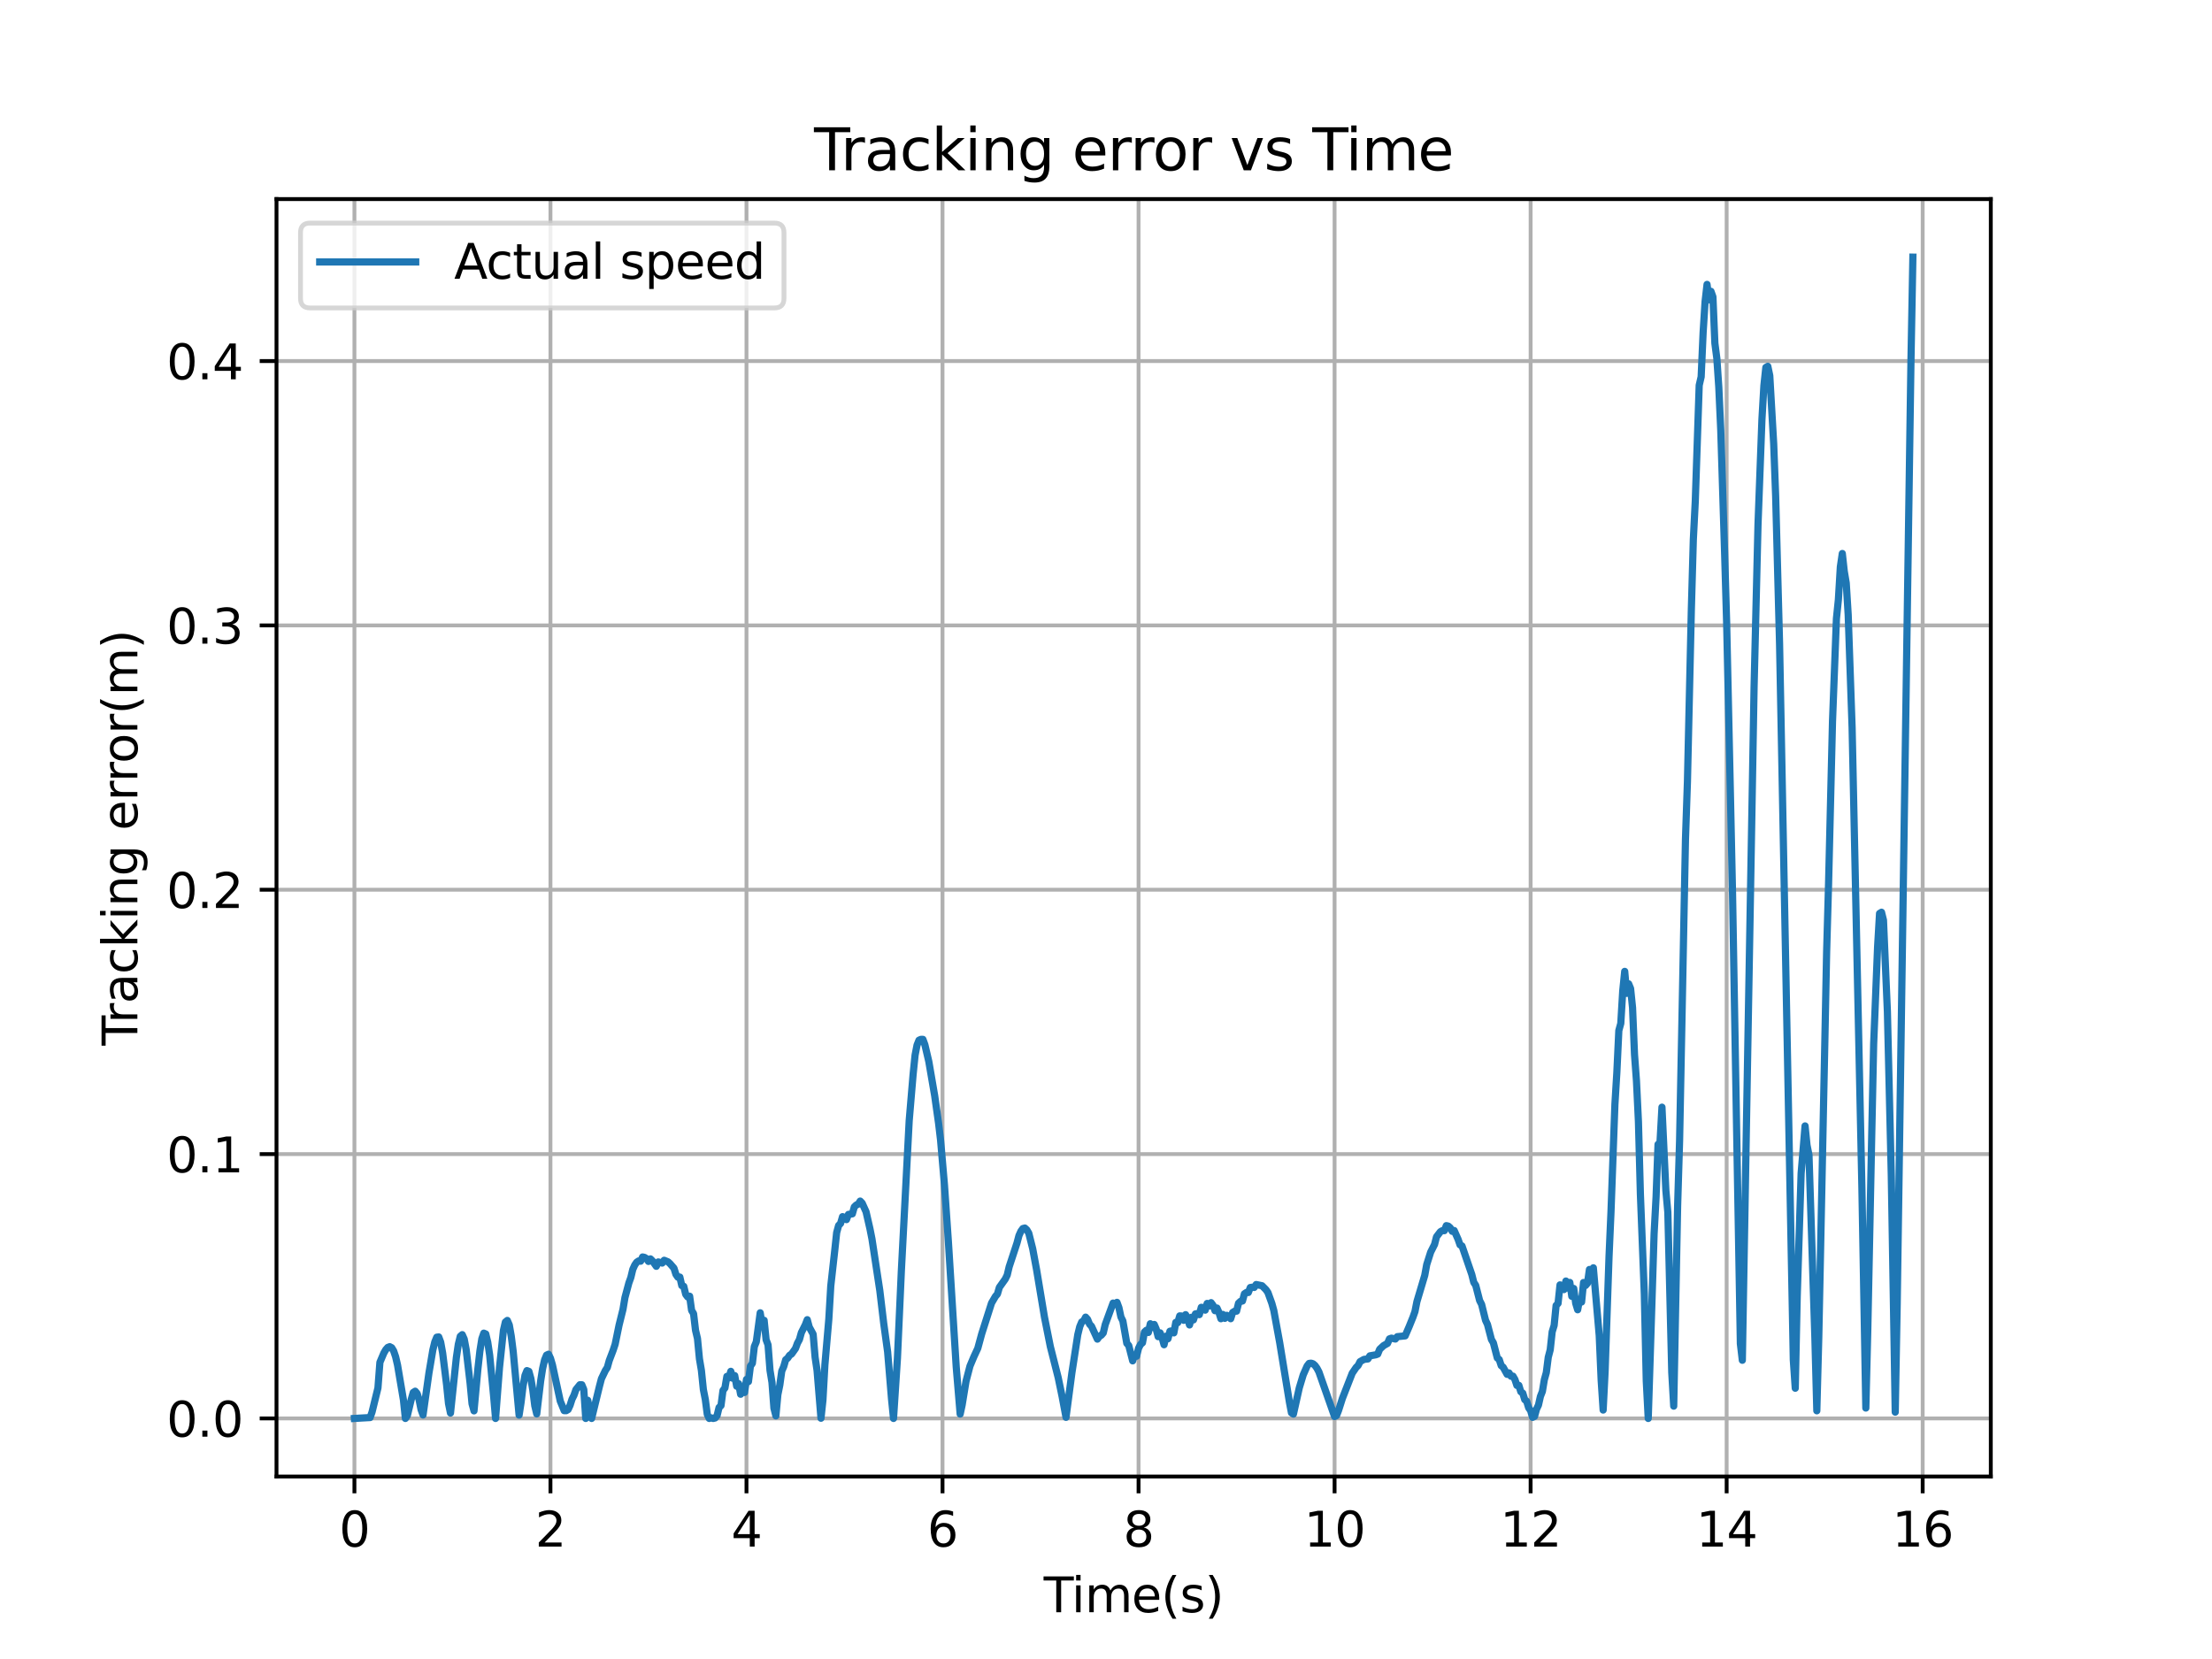 <?xml version="1.0" encoding="utf-8" standalone="no"?>
<!DOCTYPE svg PUBLIC "-//W3C//DTD SVG 1.1//EN"
  "http://www.w3.org/Graphics/SVG/1.1/DTD/svg11.dtd">
<svg xmlns:xlink="http://www.w3.org/1999/xlink" width="460.8pt" height="345.6pt" viewBox="0 0 460.8 345.6" xmlns="http://www.w3.org/2000/svg" version="1.1">
 <defs>
  <style type="text/css">*{stroke-linejoin: round; stroke-linecap: butt}</style>
 </defs>
 <g id="figure_1">
  <g id="patch_1">
   <path d="M 0 345.6 
L 460.8 345.6 
L 460.8 0 
L 0 0 
z
" style="fill: #ffffff"/>
  </g>
  <g id="axes_1">
   <g id="patch_2">
    <path d="M 57.6 307.584 
L 414.72 307.584 
L 414.72 41.472 
L 57.6 41.472 
z
" style="fill: #ffffff"/>
   </g>
   <g id="matplotlib.axis_1">
    <g id="xtick_1">
     <g id="line2d_1">
      <path d="M 73.833 307.584 
L 73.833 41.472 
" clip-path="url(#p37e1763728)" style="fill: none; stroke: #b0b0b0; stroke-width: 0.8; stroke-linecap: square"/>
     </g>
     <g id="line2d_2">
      <defs>
       <path id="m62958175a2" d="M 0 0 
L 0 3.5 
" style="stroke: #000000; stroke-width: 0.8"/>
      </defs>
      <g>
       <use xlink:href="#m62958175a2" x="73.833" y="307.584" style="stroke: #000000; stroke-width: 0.8"/>
      </g>
     </g>
     <g id="text_1">
      <!-- 0 -->
      <g transform="translate(70.651 322.182) scale(0.1 -0.1)">
       <defs>
        <path id="DejaVuSans-30" d="M 2034 4250 
Q 1547 4250 1301 3770 
Q 1056 3291 1056 2328 
Q 1056 1369 1301 889 
Q 1547 409 2034 409 
Q 2525 409 2770 889 
Q 3016 1369 3016 2328 
Q 3016 3291 2770 3770 
Q 2525 4250 2034 4250 
z
M 2034 4750 
Q 2819 4750 3233 4129 
Q 3647 3509 3647 2328 
Q 3647 1150 3233 529 
Q 2819 -91 2034 -91 
Q 1250 -91 836 529 
Q 422 1150 422 2328 
Q 422 3509 836 4129 
Q 1250 4750 2034 4750 
z
" transform="scale(0.016)"/>
       </defs>
       <use xlink:href="#DejaVuSans-30"/>
      </g>
     </g>
    </g>
    <g id="xtick_2">
     <g id="line2d_3">
      <path d="M 114.67 307.584 
L 114.67 41.472 
" clip-path="url(#p37e1763728)" style="fill: none; stroke: #b0b0b0; stroke-width: 0.8; stroke-linecap: square"/>
     </g>
     <g id="line2d_4">
      <g>
       <use xlink:href="#m62958175a2" x="114.67" y="307.584" style="stroke: #000000; stroke-width: 0.8"/>
      </g>
     </g>
     <g id="text_2">
      <!-- 2 -->
      <g transform="translate(111.489 322.182) scale(0.1 -0.1)">
       <defs>
        <path id="DejaVuSans-32" d="M 1228 531 
L 3431 531 
L 3431 0 
L 469 0 
L 469 531 
Q 828 903 1448 1529 
Q 2069 2156 2228 2338 
Q 2531 2678 2651 2914 
Q 2772 3150 2772 3378 
Q 2772 3750 2511 3984 
Q 2250 4219 1831 4219 
Q 1534 4219 1204 4116 
Q 875 4013 500 3803 
L 500 4441 
Q 881 4594 1212 4672 
Q 1544 4750 1819 4750 
Q 2544 4750 2975 4387 
Q 3406 4025 3406 3419 
Q 3406 3131 3298 2873 
Q 3191 2616 2906 2266 
Q 2828 2175 2409 1742 
Q 1991 1309 1228 531 
z
" transform="scale(0.016)"/>
       </defs>
       <use xlink:href="#DejaVuSans-32"/>
      </g>
     </g>
    </g>
    <g id="xtick_3">
     <g id="line2d_5">
      <path d="M 155.507 307.584 
L 155.507 41.472 
" clip-path="url(#p37e1763728)" style="fill: none; stroke: #b0b0b0; stroke-width: 0.8; stroke-linecap: square"/>
     </g>
     <g id="line2d_6">
      <g>
       <use xlink:href="#m62958175a2" x="155.507" y="307.584" style="stroke: #000000; stroke-width: 0.8"/>
      </g>
     </g>
     <g id="text_3">
      <!-- 4 -->
      <g transform="translate(152.326 322.182) scale(0.1 -0.1)">
       <defs>
        <path id="DejaVuSans-34" d="M 2419 4116 
L 825 1625 
L 2419 1625 
L 2419 4116 
z
M 2253 4666 
L 3047 4666 
L 3047 1625 
L 3713 1625 
L 3713 1100 
L 3047 1100 
L 3047 0 
L 2419 0 
L 2419 1100 
L 313 1100 
L 313 1709 
L 2253 4666 
z
" transform="scale(0.016)"/>
       </defs>
       <use xlink:href="#DejaVuSans-34"/>
      </g>
     </g>
    </g>
    <g id="xtick_4">
     <g id="line2d_7">
      <path d="M 196.344 307.584 
L 196.344 41.472 
" clip-path="url(#p37e1763728)" style="fill: none; stroke: #b0b0b0; stroke-width: 0.8; stroke-linecap: square"/>
     </g>
     <g id="line2d_8">
      <g>
       <use xlink:href="#m62958175a2" x="196.344" y="307.584" style="stroke: #000000; stroke-width: 0.8"/>
      </g>
     </g>
     <g id="text_4">
      <!-- 6 -->
      <g transform="translate(193.163 322.182) scale(0.1 -0.1)">
       <defs>
        <path id="DejaVuSans-36" d="M 2113 2584 
Q 1688 2584 1439 2293 
Q 1191 2003 1191 1497 
Q 1191 994 1439 701 
Q 1688 409 2113 409 
Q 2538 409 2786 701 
Q 3034 994 3034 1497 
Q 3034 2003 2786 2293 
Q 2538 2584 2113 2584 
z
M 3366 4563 
L 3366 3988 
Q 3128 4100 2886 4159 
Q 2644 4219 2406 4219 
Q 1781 4219 1451 3797 
Q 1122 3375 1075 2522 
Q 1259 2794 1537 2939 
Q 1816 3084 2150 3084 
Q 2853 3084 3261 2657 
Q 3669 2231 3669 1497 
Q 3669 778 3244 343 
Q 2819 -91 2113 -91 
Q 1303 -91 875 529 
Q 447 1150 447 2328 
Q 447 3434 972 4092 
Q 1497 4750 2381 4750 
Q 2619 4750 2861 4703 
Q 3103 4656 3366 4563 
z
" transform="scale(0.016)"/>
       </defs>
       <use xlink:href="#DejaVuSans-36"/>
      </g>
     </g>
    </g>
    <g id="xtick_5">
     <g id="line2d_9">
      <path d="M 237.181 307.584 
L 237.181 41.472 
" clip-path="url(#p37e1763728)" style="fill: none; stroke: #b0b0b0; stroke-width: 0.8; stroke-linecap: square"/>
     </g>
     <g id="line2d_10">
      <g>
       <use xlink:href="#m62958175a2" x="237.181" y="307.584" style="stroke: #000000; stroke-width: 0.8"/>
      </g>
     </g>
     <g id="text_5">
      <!-- 8 -->
      <g transform="translate(234 322.182) scale(0.1 -0.1)">
       <defs>
        <path id="DejaVuSans-38" d="M 2034 2216 
Q 1584 2216 1326 1975 
Q 1069 1734 1069 1313 
Q 1069 891 1326 650 
Q 1584 409 2034 409 
Q 2484 409 2743 651 
Q 3003 894 3003 1313 
Q 3003 1734 2745 1975 
Q 2488 2216 2034 2216 
z
M 1403 2484 
Q 997 2584 770 2862 
Q 544 3141 544 3541 
Q 544 4100 942 4425 
Q 1341 4750 2034 4750 
Q 2731 4750 3128 4425 
Q 3525 4100 3525 3541 
Q 3525 3141 3298 2862 
Q 3072 2584 2669 2484 
Q 3125 2378 3379 2068 
Q 3634 1759 3634 1313 
Q 3634 634 3220 271 
Q 2806 -91 2034 -91 
Q 1263 -91 848 271 
Q 434 634 434 1313 
Q 434 1759 690 2068 
Q 947 2378 1403 2484 
z
M 1172 3481 
Q 1172 3119 1398 2916 
Q 1625 2713 2034 2713 
Q 2441 2713 2670 2916 
Q 2900 3119 2900 3481 
Q 2900 3844 2670 4047 
Q 2441 4250 2034 4250 
Q 1625 4250 1398 4047 
Q 1172 3844 1172 3481 
z
" transform="scale(0.016)"/>
       </defs>
       <use xlink:href="#DejaVuSans-38"/>
      </g>
     </g>
    </g>
    <g id="xtick_6">
     <g id="line2d_11">
      <path d="M 278.018 307.584 
L 278.018 41.472 
" clip-path="url(#p37e1763728)" style="fill: none; stroke: #b0b0b0; stroke-width: 0.8; stroke-linecap: square"/>
     </g>
     <g id="line2d_12">
      <g>
       <use xlink:href="#m62958175a2" x="278.018" y="307.584" style="stroke: #000000; stroke-width: 0.8"/>
      </g>
     </g>
     <g id="text_6">
      <!-- 10 -->
      <g transform="translate(271.655 322.182) scale(0.1 -0.1)">
       <defs>
        <path id="DejaVuSans-31" d="M 794 531 
L 1825 531 
L 1825 4091 
L 703 3866 
L 703 4441 
L 1819 4666 
L 2450 4666 
L 2450 531 
L 3481 531 
L 3481 0 
L 794 0 
L 794 531 
z
" transform="scale(0.016)"/>
       </defs>
       <use xlink:href="#DejaVuSans-31"/>
       <use xlink:href="#DejaVuSans-30" x="63.623"/>
      </g>
     </g>
    </g>
    <g id="xtick_7">
     <g id="line2d_13">
      <path d="M 318.855 307.584 
L 318.855 41.472 
" clip-path="url(#p37e1763728)" style="fill: none; stroke: #b0b0b0; stroke-width: 0.8; stroke-linecap: square"/>
     </g>
     <g id="line2d_14">
      <g>
       <use xlink:href="#m62958175a2" x="318.855" y="307.584" style="stroke: #000000; stroke-width: 0.8"/>
      </g>
     </g>
     <g id="text_7">
      <!-- 12 -->
      <g transform="translate(312.493 322.182) scale(0.1 -0.1)">
       <use xlink:href="#DejaVuSans-31"/>
       <use xlink:href="#DejaVuSans-32" x="63.623"/>
      </g>
     </g>
    </g>
    <g id="xtick_8">
     <g id="line2d_15">
      <path d="M 359.692 307.584 
L 359.692 41.472 
" clip-path="url(#p37e1763728)" style="fill: none; stroke: #b0b0b0; stroke-width: 0.8; stroke-linecap: square"/>
     </g>
     <g id="line2d_16">
      <g>
       <use xlink:href="#m62958175a2" x="359.692" y="307.584" style="stroke: #000000; stroke-width: 0.8"/>
      </g>
     </g>
     <g id="text_8">
      <!-- 14 -->
      <g transform="translate(353.33 322.182) scale(0.1 -0.1)">
       <use xlink:href="#DejaVuSans-31"/>
       <use xlink:href="#DejaVuSans-34" x="63.623"/>
      </g>
     </g>
    </g>
    <g id="xtick_9">
     <g id="line2d_17">
      <path d="M 400.529 307.584 
L 400.529 41.472 
" clip-path="url(#p37e1763728)" style="fill: none; stroke: #b0b0b0; stroke-width: 0.8; stroke-linecap: square"/>
     </g>
     <g id="line2d_18">
      <g>
       <use xlink:href="#m62958175a2" x="400.529" y="307.584" style="stroke: #000000; stroke-width: 0.8"/>
      </g>
     </g>
     <g id="text_9">
      <!-- 16 -->
      <g transform="translate(394.167 322.182) scale(0.1 -0.1)">
       <use xlink:href="#DejaVuSans-31"/>
       <use xlink:href="#DejaVuSans-36" x="63.623"/>
      </g>
     </g>
    </g>
    <g id="text_10">
     <!-- Time(s) -->
     <g transform="translate(217.42 335.861) scale(0.1 -0.1)">
      <defs>
       <path id="DejaVuSans-54" d="M -19 4666 
L 3928 4666 
L 3928 4134 
L 2272 4134 
L 2272 0 
L 1638 0 
L 1638 4134 
L -19 4134 
L -19 4666 
z
" transform="scale(0.016)"/>
       <path id="DejaVuSans-69" d="M 603 3500 
L 1178 3500 
L 1178 0 
L 603 0 
L 603 3500 
z
M 603 4863 
L 1178 4863 
L 1178 4134 
L 603 4134 
L 603 4863 
z
" transform="scale(0.016)"/>
       <path id="DejaVuSans-6d" d="M 3328 2828 
Q 3544 3216 3844 3400 
Q 4144 3584 4550 3584 
Q 5097 3584 5394 3201 
Q 5691 2819 5691 2113 
L 5691 0 
L 5113 0 
L 5113 2094 
Q 5113 2597 4934 2840 
Q 4756 3084 4391 3084 
Q 3944 3084 3684 2787 
Q 3425 2491 3425 1978 
L 3425 0 
L 2847 0 
L 2847 2094 
Q 2847 2600 2669 2842 
Q 2491 3084 2119 3084 
Q 1678 3084 1418 2786 
Q 1159 2488 1159 1978 
L 1159 0 
L 581 0 
L 581 3500 
L 1159 3500 
L 1159 2956 
Q 1356 3278 1631 3431 
Q 1906 3584 2284 3584 
Q 2666 3584 2933 3390 
Q 3200 3197 3328 2828 
z
" transform="scale(0.016)"/>
       <path id="DejaVuSans-65" d="M 3597 1894 
L 3597 1613 
L 953 1613 
Q 991 1019 1311 708 
Q 1631 397 2203 397 
Q 2534 397 2845 478 
Q 3156 559 3463 722 
L 3463 178 
Q 3153 47 2828 -22 
Q 2503 -91 2169 -91 
Q 1331 -91 842 396 
Q 353 884 353 1716 
Q 353 2575 817 3079 
Q 1281 3584 2069 3584 
Q 2775 3584 3186 3129 
Q 3597 2675 3597 1894 
z
M 3022 2063 
Q 3016 2534 2758 2815 
Q 2500 3097 2075 3097 
Q 1594 3097 1305 2825 
Q 1016 2553 972 2059 
L 3022 2063 
z
" transform="scale(0.016)"/>
       <path id="DejaVuSans-28" d="M 1984 4856 
Q 1566 4138 1362 3434 
Q 1159 2731 1159 2009 
Q 1159 1288 1364 580 
Q 1569 -128 1984 -844 
L 1484 -844 
Q 1016 -109 783 600 
Q 550 1309 550 2009 
Q 550 2706 781 3412 
Q 1013 4119 1484 4856 
L 1984 4856 
z
" transform="scale(0.016)"/>
       <path id="DejaVuSans-73" d="M 2834 3397 
L 2834 2853 
Q 2591 2978 2328 3040 
Q 2066 3103 1784 3103 
Q 1356 3103 1142 2972 
Q 928 2841 928 2578 
Q 928 2378 1081 2264 
Q 1234 2150 1697 2047 
L 1894 2003 
Q 2506 1872 2764 1633 
Q 3022 1394 3022 966 
Q 3022 478 2636 193 
Q 2250 -91 1575 -91 
Q 1294 -91 989 -36 
Q 684 19 347 128 
L 347 722 
Q 666 556 975 473 
Q 1284 391 1588 391 
Q 1994 391 2212 530 
Q 2431 669 2431 922 
Q 2431 1156 2273 1281 
Q 2116 1406 1581 1522 
L 1381 1569 
Q 847 1681 609 1914 
Q 372 2147 372 2553 
Q 372 3047 722 3315 
Q 1072 3584 1716 3584 
Q 2034 3584 2315 3537 
Q 2597 3491 2834 3397 
z
" transform="scale(0.016)"/>
       <path id="DejaVuSans-29" d="M 513 4856 
L 1013 4856 
Q 1481 4119 1714 3412 
Q 1947 2706 1947 2009 
Q 1947 1309 1714 600 
Q 1481 -109 1013 -844 
L 513 -844 
Q 928 -128 1133 580 
Q 1338 1288 1338 2009 
Q 1338 2731 1133 3434 
Q 928 4138 513 4856 
z
" transform="scale(0.016)"/>
      </defs>
      <use xlink:href="#DejaVuSans-54"/>
      <use xlink:href="#DejaVuSans-69" x="57.959"/>
      <use xlink:href="#DejaVuSans-6d" x="85.742"/>
      <use xlink:href="#DejaVuSans-65" x="183.154"/>
      <use xlink:href="#DejaVuSans-28" x="244.678"/>
      <use xlink:href="#DejaVuSans-73" x="283.691"/>
      <use xlink:href="#DejaVuSans-29" x="335.791"/>
     </g>
    </g>
   </g>
   <g id="matplotlib.axis_2">
    <g id="ytick_1">
     <g id="line2d_19">
      <path d="M 57.6 295.488 
L 414.72 295.488 
" clip-path="url(#p37e1763728)" style="fill: none; stroke: #b0b0b0; stroke-width: 0.8; stroke-linecap: square"/>
     </g>
     <g id="line2d_20">
      <defs>
       <path id="m70e1a33c54" d="M 0 0 
L -3.5 0 
" style="stroke: #000000; stroke-width: 0.8"/>
      </defs>
      <g>
       <use xlink:href="#m70e1a33c54" x="57.6" y="295.488" style="stroke: #000000; stroke-width: 0.8"/>
      </g>
     </g>
     <g id="text_11">
      <!-- 0.0 -->
      <g transform="translate(34.697 299.287) scale(0.1 -0.1)">
       <defs>
        <path id="DejaVuSans-2e" d="M 684 794 
L 1344 794 
L 1344 0 
L 684 0 
L 684 794 
z
" transform="scale(0.016)"/>
       </defs>
       <use xlink:href="#DejaVuSans-30"/>
       <use xlink:href="#DejaVuSans-2e" x="63.623"/>
       <use xlink:href="#DejaVuSans-30" x="95.41"/>
      </g>
     </g>
    </g>
    <g id="ytick_2">
     <g id="line2d_21">
      <path d="M 57.6 240.42 
L 414.72 240.42 
" clip-path="url(#p37e1763728)" style="fill: none; stroke: #b0b0b0; stroke-width: 0.8; stroke-linecap: square"/>
     </g>
     <g id="line2d_22">
      <g>
       <use xlink:href="#m70e1a33c54" x="57.6" y="240.42" style="stroke: #000000; stroke-width: 0.8"/>
      </g>
     </g>
     <g id="text_12">
      <!-- 0.1 -->
      <g transform="translate(34.697 244.219) scale(0.1 -0.1)">
       <use xlink:href="#DejaVuSans-30"/>
       <use xlink:href="#DejaVuSans-2e" x="63.623"/>
       <use xlink:href="#DejaVuSans-31" x="95.41"/>
      </g>
     </g>
    </g>
    <g id="ytick_3">
     <g id="line2d_23">
      <path d="M 57.6 185.351 
L 414.72 185.351 
" clip-path="url(#p37e1763728)" style="fill: none; stroke: #b0b0b0; stroke-width: 0.8; stroke-linecap: square"/>
     </g>
     <g id="line2d_24">
      <g>
       <use xlink:href="#m70e1a33c54" x="57.6" y="185.351" style="stroke: #000000; stroke-width: 0.8"/>
      </g>
     </g>
     <g id="text_13">
      <!-- 0.2 -->
      <g transform="translate(34.697 189.151) scale(0.1 -0.1)">
       <use xlink:href="#DejaVuSans-30"/>
       <use xlink:href="#DejaVuSans-2e" x="63.623"/>
       <use xlink:href="#DejaVuSans-32" x="95.41"/>
      </g>
     </g>
    </g>
    <g id="ytick_4">
     <g id="line2d_25">
      <path d="M 57.6 130.283 
L 414.72 130.283 
" clip-path="url(#p37e1763728)" style="fill: none; stroke: #b0b0b0; stroke-width: 0.8; stroke-linecap: square"/>
     </g>
     <g id="line2d_26">
      <g>
       <use xlink:href="#m70e1a33c54" x="57.6" y="130.283" style="stroke: #000000; stroke-width: 0.8"/>
      </g>
     </g>
     <g id="text_14">
      <!-- 0.3 -->
      <g transform="translate(34.697 134.082) scale(0.1 -0.1)">
       <defs>
        <path id="DejaVuSans-33" d="M 2597 2516 
Q 3050 2419 3304 2112 
Q 3559 1806 3559 1356 
Q 3559 666 3084 287 
Q 2609 -91 1734 -91 
Q 1441 -91 1130 -33 
Q 819 25 488 141 
L 488 750 
Q 750 597 1062 519 
Q 1375 441 1716 441 
Q 2309 441 2620 675 
Q 2931 909 2931 1356 
Q 2931 1769 2642 2001 
Q 2353 2234 1838 2234 
L 1294 2234 
L 1294 2753 
L 1863 2753 
Q 2328 2753 2575 2939 
Q 2822 3125 2822 3475 
Q 2822 3834 2567 4026 
Q 2313 4219 1838 4219 
Q 1578 4219 1281 4162 
Q 984 4106 628 3988 
L 628 4550 
Q 988 4650 1302 4700 
Q 1616 4750 1894 4750 
Q 2613 4750 3031 4423 
Q 3450 4097 3450 3541 
Q 3450 3153 3228 2886 
Q 3006 2619 2597 2516 
z
" transform="scale(0.016)"/>
       </defs>
       <use xlink:href="#DejaVuSans-30"/>
       <use xlink:href="#DejaVuSans-2e" x="63.623"/>
       <use xlink:href="#DejaVuSans-33" x="95.41"/>
      </g>
     </g>
    </g>
    <g id="ytick_5">
     <g id="line2d_27">
      <path d="M 57.6 75.215 
L 414.72 75.215 
" clip-path="url(#p37e1763728)" style="fill: none; stroke: #b0b0b0; stroke-width: 0.8; stroke-linecap: square"/>
     </g>
     <g id="line2d_28">
      <g>
       <use xlink:href="#m70e1a33c54" x="57.6" y="75.215" style="stroke: #000000; stroke-width: 0.8"/>
      </g>
     </g>
     <g id="text_15">
      <!-- 0.4 -->
      <g transform="translate(34.697 79.014) scale(0.1 -0.1)">
       <use xlink:href="#DejaVuSans-30"/>
       <use xlink:href="#DejaVuSans-2e" x="63.623"/>
       <use xlink:href="#DejaVuSans-34" x="95.41"/>
      </g>
     </g>
    </g>
    <g id="text_16">
     <!-- Tracking error(m) -->
     <g transform="translate(28.617 217.804) rotate(-90) scale(0.1 -0.1)">
      <defs>
       <path id="DejaVuSans-72" d="M 2631 2963 
Q 2534 3019 2420 3045 
Q 2306 3072 2169 3072 
Q 1681 3072 1420 2755 
Q 1159 2438 1159 1844 
L 1159 0 
L 581 0 
L 581 3500 
L 1159 3500 
L 1159 2956 
Q 1341 3275 1631 3429 
Q 1922 3584 2338 3584 
Q 2397 3584 2469 3576 
Q 2541 3569 2628 3553 
L 2631 2963 
z
" transform="scale(0.016)"/>
       <path id="DejaVuSans-61" d="M 2194 1759 
Q 1497 1759 1228 1600 
Q 959 1441 959 1056 
Q 959 750 1161 570 
Q 1363 391 1709 391 
Q 2188 391 2477 730 
Q 2766 1069 2766 1631 
L 2766 1759 
L 2194 1759 
z
M 3341 1997 
L 3341 0 
L 2766 0 
L 2766 531 
Q 2569 213 2275 61 
Q 1981 -91 1556 -91 
Q 1019 -91 701 211 
Q 384 513 384 1019 
Q 384 1609 779 1909 
Q 1175 2209 1959 2209 
L 2766 2209 
L 2766 2266 
Q 2766 2663 2505 2880 
Q 2244 3097 1772 3097 
Q 1472 3097 1187 3025 
Q 903 2953 641 2809 
L 641 3341 
Q 956 3463 1253 3523 
Q 1550 3584 1831 3584 
Q 2591 3584 2966 3190 
Q 3341 2797 3341 1997 
z
" transform="scale(0.016)"/>
       <path id="DejaVuSans-63" d="M 3122 3366 
L 3122 2828 
Q 2878 2963 2633 3030 
Q 2388 3097 2138 3097 
Q 1578 3097 1268 2742 
Q 959 2388 959 1747 
Q 959 1106 1268 751 
Q 1578 397 2138 397 
Q 2388 397 2633 464 
Q 2878 531 3122 666 
L 3122 134 
Q 2881 22 2623 -34 
Q 2366 -91 2075 -91 
Q 1284 -91 818 406 
Q 353 903 353 1747 
Q 353 2603 823 3093 
Q 1294 3584 2113 3584 
Q 2378 3584 2631 3529 
Q 2884 3475 3122 3366 
z
" transform="scale(0.016)"/>
       <path id="DejaVuSans-6b" d="M 581 4863 
L 1159 4863 
L 1159 1991 
L 2875 3500 
L 3609 3500 
L 1753 1863 
L 3688 0 
L 2938 0 
L 1159 1709 
L 1159 0 
L 581 0 
L 581 4863 
z
" transform="scale(0.016)"/>
       <path id="DejaVuSans-6e" d="M 3513 2113 
L 3513 0 
L 2938 0 
L 2938 2094 
Q 2938 2591 2744 2837 
Q 2550 3084 2163 3084 
Q 1697 3084 1428 2787 
Q 1159 2491 1159 1978 
L 1159 0 
L 581 0 
L 581 3500 
L 1159 3500 
L 1159 2956 
Q 1366 3272 1645 3428 
Q 1925 3584 2291 3584 
Q 2894 3584 3203 3211 
Q 3513 2838 3513 2113 
z
" transform="scale(0.016)"/>
       <path id="DejaVuSans-67" d="M 2906 1791 
Q 2906 2416 2648 2759 
Q 2391 3103 1925 3103 
Q 1463 3103 1205 2759 
Q 947 2416 947 1791 
Q 947 1169 1205 825 
Q 1463 481 1925 481 
Q 2391 481 2648 825 
Q 2906 1169 2906 1791 
z
M 3481 434 
Q 3481 -459 3084 -895 
Q 2688 -1331 1869 -1331 
Q 1566 -1331 1297 -1286 
Q 1028 -1241 775 -1147 
L 775 -588 
Q 1028 -725 1275 -790 
Q 1522 -856 1778 -856 
Q 2344 -856 2625 -561 
Q 2906 -266 2906 331 
L 2906 616 
Q 2728 306 2450 153 
Q 2172 0 1784 0 
Q 1141 0 747 490 
Q 353 981 353 1791 
Q 353 2603 747 3093 
Q 1141 3584 1784 3584 
Q 2172 3584 2450 3431 
Q 2728 3278 2906 2969 
L 2906 3500 
L 3481 3500 
L 3481 434 
z
" transform="scale(0.016)"/>
       <path id="DejaVuSans-20" transform="scale(0.016)"/>
       <path id="DejaVuSans-6f" d="M 1959 3097 
Q 1497 3097 1228 2736 
Q 959 2375 959 1747 
Q 959 1119 1226 758 
Q 1494 397 1959 397 
Q 2419 397 2687 759 
Q 2956 1122 2956 1747 
Q 2956 2369 2687 2733 
Q 2419 3097 1959 3097 
z
M 1959 3584 
Q 2709 3584 3137 3096 
Q 3566 2609 3566 1747 
Q 3566 888 3137 398 
Q 2709 -91 1959 -91 
Q 1206 -91 779 398 
Q 353 888 353 1747 
Q 353 2609 779 3096 
Q 1206 3584 1959 3584 
z
" transform="scale(0.016)"/>
      </defs>
      <use xlink:href="#DejaVuSans-54"/>
      <use xlink:href="#DejaVuSans-72" x="46.334"/>
      <use xlink:href="#DejaVuSans-61" x="87.447"/>
      <use xlink:href="#DejaVuSans-63" x="148.727"/>
      <use xlink:href="#DejaVuSans-6b" x="203.707"/>
      <use xlink:href="#DejaVuSans-69" x="261.617"/>
      <use xlink:href="#DejaVuSans-6e" x="289.4"/>
      <use xlink:href="#DejaVuSans-67" x="352.779"/>
      <use xlink:href="#DejaVuSans-20" x="416.256"/>
      <use xlink:href="#DejaVuSans-65" x="448.043"/>
      <use xlink:href="#DejaVuSans-72" x="509.566"/>
      <use xlink:href="#DejaVuSans-72" x="548.93"/>
      <use xlink:href="#DejaVuSans-6f" x="587.793"/>
      <use xlink:href="#DejaVuSans-72" x="648.975"/>
      <use xlink:href="#DejaVuSans-28" x="690.088"/>
      <use xlink:href="#DejaVuSans-6d" x="729.102"/>
      <use xlink:href="#DejaVuSans-29" x="826.514"/>
     </g>
    </g>
   </g>
   <g id="line2d_29">
    <path d="M 73.833 295.488 
L 75.466 295.393 
L 75.466 295.393 
L 77.1 295.304 
L 77.1 295.304 
L 77.508 294.139 
L 77.508 294.139 
L 78.733 289.139 
L 78.733 289.139 
L 79.142 283.797 
L 79.142 283.797 
L 79.958 281.865 
L 79.958 281.865 
L 80.367 281.159 
L 80.367 281.159 
L 80.775 280.696 
L 80.775 280.696 
L 81.183 280.537 
L 81.183 280.537 
L 81.592 280.751 
L 81.592 280.751 
L 82 281.417 
L 82 281.417 
L 82.409 282.621 
L 82.409 282.621 
L 82.817 284.378 
L 82.817 284.378 
L 84.042 291.639 
L 84.042 291.639 
L 84.45 295.488 
L 84.45 295.488 
L 84.859 294.889 
L 84.859 294.889 
L 85.675 291.503 
L 85.675 291.503 
L 86.084 290.078 
L 86.084 290.078 
L 86.492 289.814 
L 86.492 289.814 
L 86.901 290.303 
L 86.901 290.303 
L 87.309 291.612 
L 87.309 291.612 
L 87.717 293.655 
L 87.717 293.655 
L 88.126 294.766 
L 89.351 286.054 
L 89.351 286.054 
L 90.168 281.22 
L 90.168 281.22 
L 90.576 279.551 
L 90.984 278.562 
L 90.984 278.562 
L 91.393 278.508 
L 91.393 278.508 
L 91.801 279.597 
L 91.801 279.597 
L 92.209 281.855 
L 92.209 281.855 
L 93.026 288.408 
L 93.026 288.408 
L 93.435 292.394 
L 93.435 292.394 
L 93.843 294.37 
L 93.843 294.37 
L 95.068 282.809 
L 95.068 282.809 
L 95.476 280.039 
L 95.476 280.039 
L 95.885 278.378 
L 95.885 278.378 
L 96.293 278.032 
L 96.293 278.032 
L 96.701 278.95 
L 96.701 278.95 
L 97.11 281.139 
L 97.11 281.139 
L 97.927 288.115 
L 97.927 288.115 
L 98.335 292.42 
L 98.335 292.42 
L 98.743 293.91 
L 98.743 293.91 
L 99.56 285.105 
L 99.56 285.105 
L 99.968 281.47 
L 99.968 281.47 
L 100.377 278.89 
L 100.377 278.89 
L 100.785 277.718 
L 100.785 277.718 
L 101.194 277.893 
L 101.602 279.597 
L 101.602 279.597 
L 102.01 282.327 
L 102.01 282.327 
L 102.827 290.79 
L 102.827 290.79 
L 103.235 295.488 
L 103.235 295.488 
L 104.052 284.899 
L 104.052 284.899 
L 104.869 277.167 
L 104.869 277.167 
L 105.277 275.409 
L 105.277 275.409 
L 105.686 275.071 
L 105.686 275.071 
L 106.094 276.025 
L 106.094 276.025 
L 106.502 278.343 
L 106.502 278.343 
L 106.911 281.571 
L 106.911 281.571 
L 108.136 294.798 
L 108.136 294.798 
L 108.544 292.167 
L 108.544 292.167 
L 108.953 288.775 
L 108.953 288.775 
L 109.361 286.536 
L 109.361 286.536 
L 109.769 285.524 
L 109.769 285.524 
L 110.178 285.685 
L 110.178 285.685 
L 110.586 287.164 
L 110.586 287.164 
L 110.994 289.573 
L 110.994 289.573 
L 111.403 292.844 
L 111.403 292.844 
L 111.811 294.543 
L 112.628 287.69 
L 112.628 287.69 
L 113.036 285.092 
L 113.036 285.092 
L 113.445 283.295 
L 113.445 283.295 
L 113.853 282.303 
L 113.853 282.303 
L 114.261 282.112 
L 114.261 282.112 
L 114.67 282.94 
L 114.67 282.94 
L 115.078 284.312 
L 115.078 284.312 
L 116.712 291.867 
L 116.712 291.867 
L 117.528 293.863 
L 117.528 293.863 
L 117.937 293.875 
L 117.937 293.875 
L 118.345 293.636 
L 118.753 292.752 
L 118.753 292.752 
L 119.162 291.477 
L 119.162 291.477 
L 119.57 290.653 
L 119.979 289.474 
L 119.979 289.474 
L 120.795 288.469 
L 120.795 288.469 
L 121.204 288.473 
L 121.204 288.473 
L 121.612 289.467 
L 122.02 295.488 
L 122.02 295.488 
L 122.429 291.699 
L 122.429 291.699 
L 123.246 295.488 
L 123.246 295.488 
L 124.879 288.776 
L 124.879 288.776 
L 125.287 287.218 
L 125.287 287.218 
L 126.104 285.507 
L 126.104 285.507 
L 126.513 284.88 
L 126.513 284.88 
L 126.921 283.414 
L 126.921 283.414 
L 127.738 281.262 
L 127.738 281.262 
L 128.146 280.028 
L 128.146 280.028 
L 128.963 276.045 
L 128.963 276.045 
L 129.779 272.761 
L 129.779 272.761 
L 130.188 270.31 
L 130.188 270.31 
L 131.005 267.263 
L 131.005 267.263 
L 131.413 266.135 
L 131.413 266.135 
L 131.821 264.436 
L 131.821 264.436 
L 132.23 263.533 
L 132.23 263.533 
L 132.638 262.942 
L 132.638 262.942 
L 133.046 262.673 
L 133.046 262.673 
L 133.455 262.732 
L 133.455 262.732 
L 133.863 261.849 
L 133.863 261.849 
L 134.272 261.936 
L 134.68 262.203 
L 134.68 262.203 
L 135.088 262.78 
L 135.088 262.78 
L 135.497 262.249 
L 135.497 262.249 
L 135.905 262.653 
L 135.905 262.653 
L 136.722 263.796 
L 136.722 263.796 
L 137.13 262.882 
L 137.13 262.882 
L 137.947 263.12 
L 137.947 263.12 
L 138.355 262.538 
L 138.355 262.538 
L 139.172 262.87 
L 139.172 262.87 
L 139.58 263.245 
L 139.58 263.245 
L 140.397 264.183 
L 140.397 264.183 
L 140.805 265.472 
L 140.805 265.472 
L 141.214 266.064 
L 141.214 266.064 
L 141.622 266.035 
L 141.622 266.035 
L 142.031 267.819 
L 142.031 267.819 
L 142.439 267.962 
L 142.439 267.962 
L 142.847 269.645 
L 142.847 269.645 
L 143.256 270.179 
L 143.256 270.179 
L 143.664 270.022 
L 143.664 270.022 
L 144.072 272.98 
L 144.072 272.98 
L 144.481 273.652 
L 144.889 277.115 
L 145.298 278.845 
L 145.298 278.845 
L 145.706 283.059 
L 145.706 283.059 
L 146.114 285.478 
L 146.114 285.478 
L 146.523 289.467 
L 146.931 291.544 
L 146.931 291.544 
L 147.339 294.647 
L 147.339 294.647 
L 147.748 295.488 
L 147.748 295.488 
L 148.156 295.367 
L 148.156 295.367 
L 148.565 295.488 
L 148.565 295.488 
L 148.973 295.394 
L 148.973 295.394 
L 149.381 294.894 
L 149.381 294.894 
L 149.79 293.218 
L 149.79 293.218 
L 150.198 292.808 
L 150.198 292.808 
L 150.606 289.672 
L 150.606 289.672 
L 151.015 289.136 
L 151.015 289.136 
L 151.423 286.726 
L 151.423 286.726 
L 151.831 287.047 
L 151.831 287.047 
L 152.24 285.673 
L 152.24 285.673 
L 152.648 287.114 
L 152.648 287.114 
L 153.057 286.564 
L 153.057 286.564 
L 153.465 288.775 
L 153.465 288.775 
L 153.873 288.251 
L 154.282 290.449 
L 154.282 290.449 
L 154.69 288.875 
L 154.69 288.875 
L 155.098 290.083 
L 155.098 290.083 
L 155.507 287.354 
L 155.507 287.354 
L 155.915 287.818 
L 155.915 287.818 
L 156.324 284.595 
L 156.324 284.595 
L 156.732 284.002 
L 156.732 284.002 
L 157.14 280.52 
L 157.14 280.52 
L 157.549 279.53 
L 157.549 279.53 
L 158.365 273.476 
L 158.365 273.476 
L 158.774 276.062 
L 158.774 276.062 
L 159.182 275.043 
L 159.182 275.043 
L 159.591 279.075 
L 159.591 279.075 
L 159.999 280.173 
L 159.999 280.173 
L 160.407 285.482 
L 160.407 285.482 
L 160.816 287.983 
L 160.816 287.983 
L 161.224 293.356 
L 161.224 293.356 
L 161.632 294.952 
L 162.041 290.54 
L 162.041 290.54 
L 162.449 288.524 
L 162.449 288.524 
L 162.857 285.614 
L 162.857 285.614 
L 163.266 284.679 
L 163.266 284.679 
L 163.674 283.259 
L 163.674 283.259 
L 164.083 282.935 
L 164.083 282.935 
L 164.491 282.329 
L 164.491 282.329 
L 164.899 282.064 
L 164.899 282.064 
L 165.716 280.911 
L 165.716 280.911 
L 166.124 279.811 
L 166.124 279.811 
L 166.533 279.055 
L 166.533 279.055 
L 166.941 277.605 
L 166.941 277.605 
L 167.758 275.981 
L 167.758 275.981 
L 168.166 274.916 
L 168.166 274.916 
L 168.575 276.445 
L 168.575 276.445 
L 169.391 277.932 
L 169.391 277.932 
L 169.8 282.735 
L 169.8 282.735 
L 170.208 285.484 
L 170.208 285.484 
L 171.025 295.444 
L 171.025 295.444 
L 171.433 291.643 
L 171.433 291.643 
L 171.842 284.294 
L 171.842 284.294 
L 172.658 274.819 
L 172.658 274.819 
L 173.067 267.88 
L 173.067 267.88 
L 173.883 260.595 
L 173.883 260.595 
L 174.292 256.777 
L 174.292 256.777 
L 174.7 255.289 
L 174.7 255.289 
L 175.109 254.861 
L 175.517 253.451 
L 175.517 253.451 
L 175.925 253.589 
L 175.925 253.589 
L 176.334 254.067 
L 176.334 254.067 
L 176.742 252.985 
L 176.742 252.985 
L 177.559 252.865 
L 177.559 252.865 
L 177.967 251.428 
L 177.967 251.428 
L 178.376 251.025 
L 178.376 251.025 
L 178.784 250.852 
L 178.784 250.852 
L 179.192 250.206 
L 179.192 250.206 
L 179.601 250.629 
L 179.601 250.629 
L 180.417 252.44 
L 180.417 252.44 
L 181.234 256.016 
L 181.234 256.016 
L 181.643 258.084 
L 181.643 258.084 
L 183.276 268.818 
L 183.276 268.818 
L 184.093 275.675 
L 184.093 275.675 
L 184.91 281.622 
L 184.91 281.622 
L 185.726 291.477 
L 185.726 291.477 
L 186.135 295.488 
L 186.135 295.488 
L 186.951 282.978 
L 186.951 282.978 
L 187.768 264.758 
L 187.768 264.758 
L 189.402 233.455 
L 189.402 233.455 
L 190.218 223.807 
L 190.218 223.807 
L 190.627 219.807 
L 190.627 219.807 
L 191.035 217.716 
L 191.035 217.716 
L 191.443 216.695 
L 191.443 216.695 
L 191.852 216.511 
L 191.852 216.511 
L 192.26 216.517 
L 192.26 216.517 
L 192.669 217.639 
L 192.669 217.639 
L 193.485 221.117 
L 193.485 221.117 
L 194.71 228.253 
L 194.71 228.253 
L 195.527 234.013 
L 195.527 234.013 
L 195.936 237.467 
L 195.936 237.467 
L 196.752 246.906 
L 196.752 246.906 
L 197.569 258.714 
L 197.569 258.714 
L 199.202 284.787 
L 199.202 284.787 
L 200.019 294.581 
L 200.019 294.581 
L 200.428 292.694 
L 200.428 292.694 
L 201.244 287.715 
L 201.244 287.715 
L 202.061 284.582 
L 202.061 284.582 
L 202.878 282.633 
L 202.878 282.633 
L 203.695 280.867 
L 203.695 280.867 
L 204.511 277.859 
L 204.511 277.859 
L 206.553 271.456 
L 206.553 271.456 
L 207.37 270.056 
L 207.37 270.056 
L 207.778 269.581 
L 207.778 269.581 
L 208.187 268.185 
L 208.187 268.185 
L 209.412 266.455 
L 209.412 266.455 
L 209.82 265.618 
L 209.82 265.618 
L 210.228 263.895 
L 210.228 263.895 
L 211.862 258.925 
L 211.862 258.925 
L 212.27 257.391 
L 212.27 257.391 
L 212.679 256.481 
L 212.679 256.481 
L 213.087 255.925 
L 213.087 255.925 
L 213.495 255.825 
L 213.904 256.195 
L 213.904 256.195 
L 214.312 256.89 
L 214.312 256.89 
L 215.129 260.131 
L 215.129 260.131 
L 215.946 264.547 
L 215.946 264.547 
L 217.579 274.364 
L 217.579 274.364 
L 218.804 280.515 
L 218.804 280.515 
L 220.438 286.971 
L 220.438 286.971 
L 221.254 290.902 
L 221.254 290.902 
L 222.071 295.256 
L 222.071 295.256 
L 223.296 285.984 
L 223.296 285.984 
L 224.521 278.038 
L 224.521 278.038 
L 224.93 276.367 
L 224.93 276.367 
L 225.338 275.39 
L 225.338 275.39 
L 225.747 275.149 
L 225.747 275.149 
L 226.155 274.383 
L 226.563 274.837 
L 226.563 274.837 
L 226.972 275.853 
L 226.972 275.853 
L 227.38 276.284 
L 227.38 276.284 
L 228.605 278.963 
L 228.605 278.963 
L 229.014 278.405 
L 229.014 278.405 
L 229.422 278.149 
L 229.422 278.149 
L 229.83 277.674 
L 229.83 277.674 
L 230.239 275.926 
L 230.239 275.926 
L 231.872 271.454 
L 231.872 271.454 
L 232.28 271.658 
L 232.28 271.658 
L 232.689 271.304 
L 232.689 271.304 
L 233.097 272.422 
L 233.097 272.422 
L 233.506 274.346 
L 233.506 274.346 
L 233.914 275.182 
L 233.914 275.182 
L 234.731 279.831 
L 234.731 279.831 
L 235.139 280.3 
L 235.139 280.3 
L 235.956 283.492 
L 235.956 283.492 
L 236.364 282.253 
L 236.364 282.253 
L 236.773 282.53 
L 236.773 282.53 
L 237.181 280.862 
L 237.181 280.862 
L 237.589 280.076 
L 237.998 279.722 
L 237.998 279.722 
L 238.406 277.494 
L 238.406 277.494 
L 238.814 277.118 
L 238.814 277.118 
L 239.223 277.578 
L 239.223 277.578 
L 239.631 275.759 
L 239.631 275.759 
L 240.04 276.541 
L 240.04 276.541 
L 240.448 275.91 
L 240.448 275.91 
L 240.856 276.858 
L 240.856 276.858 
L 241.265 278.45 
L 241.673 277.656 
L 241.673 277.656 
L 242.081 278.675 
L 242.081 278.675 
L 242.49 280.135 
L 242.49 280.135 
L 242.898 278.36 
L 242.898 278.36 
L 243.306 278.894 
L 243.306 278.894 
L 243.715 277.322 
L 243.715 277.322 
L 244.123 277.242 
L 244.123 277.242 
L 244.532 277.667 
L 244.532 277.667 
L 244.94 275.475 
L 244.94 275.475 
L 245.348 275.533 
L 245.348 275.533 
L 245.757 274.123 
L 245.757 274.123 
L 246.165 274.148 
L 246.573 275.043 
L 246.573 275.043 
L 246.982 273.868 
L 246.982 273.868 
L 247.39 274.637 
L 247.39 274.637 
L 247.799 276.014 
L 247.799 276.014 
L 248.207 274.408 
L 248.615 274.961 
L 248.615 274.961 
L 249.024 273.71 
L 249.432 273.641 
L 249.432 273.641 
L 249.84 273.864 
L 249.84 273.864 
L 250.249 272.339 
L 250.249 272.339 
L 250.657 272.382 
L 250.657 272.382 
L 251.066 272.928 
L 251.066 272.928 
L 251.474 271.528 
L 251.474 271.528 
L 251.882 272.056 
L 251.882 272.056 
L 252.291 271.367 
L 252.291 271.367 
L 252.699 271.914 
L 252.699 271.914 
L 253.107 273.046 
L 253.107 273.046 
L 253.516 272.482 
L 253.516 272.482 
L 253.924 273.392 
L 253.924 273.392 
L 254.332 274.718 
L 254.332 274.718 
L 254.741 273.819 
L 254.741 273.819 
L 255.149 274.637 
L 255.149 274.637 
L 255.558 274.004 
L 255.558 274.004 
L 255.966 274.239 
L 256.374 274.712 
L 256.374 274.712 
L 256.783 273.413 
L 256.783 273.413 
L 257.191 273.153 
L 257.191 273.153 
L 257.599 273.139 
L 257.599 273.139 
L 258.008 271.486 
L 258.008 271.486 
L 258.416 271.104 
L 258.416 271.104 
L 258.825 271.024 
L 258.825 271.024 
L 259.233 269.528 
L 259.233 269.528 
L 259.641 269.251 
L 259.641 269.251 
L 260.05 269.256 
L 260.05 269.256 
L 260.458 268.214 
L 260.458 268.214 
L 260.866 268.148 
L 260.866 268.148 
L 261.275 268.198 
L 261.275 268.198 
L 261.683 267.587 
L 261.683 267.587 
L 262.908 267.842 
L 262.908 267.842 
L 263.725 268.667 
L 263.725 268.667 
L 264.133 269.254 
L 264.133 269.254 
L 264.95 271.518 
L 264.95 271.518 
L 265.358 272.996 
L 265.358 272.996 
L 266.584 279.701 
L 266.584 279.701 
L 268.625 292.179 
L 268.625 292.179 
L 269.034 294.317 
L 269.034 294.317 
L 269.442 294.585 
L 269.442 294.585 
L 270.667 289.11 
L 270.667 289.11 
L 271.484 286.406 
L 271.484 286.406 
L 272.301 284.555 
L 272.301 284.555 
L 272.709 284.028 
L 272.709 284.028 
L 273.118 283.971 
L 273.118 283.971 
L 273.526 284.099 
L 273.526 284.099 
L 273.934 284.448 
L 273.934 284.448 
L 274.343 285.017 
L 274.343 285.017 
L 274.751 285.788 
L 274.751 285.788 
L 278.018 295.093 
L 278.018 295.093 
L 278.426 294.891 
L 278.426 294.891 
L 278.835 293.843 
L 278.835 293.843 
L 279.651 291.296 
L 279.651 291.296 
L 281.693 286.062 
L 281.693 286.062 
L 282.51 284.861 
L 282.51 284.861 
L 282.918 284.462 
L 282.918 284.462 
L 283.327 283.651 
L 284.144 283.184 
L 284.144 283.184 
L 284.96 283.093 
L 284.96 283.093 
L 285.369 282.447 
L 285.369 282.447 
L 286.594 282.231 
L 286.594 282.231 
L 287.002 282.082 
L 287.002 282.082 
L 287.41 281.077 
L 287.41 281.077 
L 288.227 280.315 
L 288.227 280.315 
L 289.044 279.856 
L 289.044 279.856 
L 289.452 278.908 
L 289.861 278.76 
L 289.861 278.76 
L 290.677 278.947 
L 290.677 278.947 
L 291.086 278.453 
L 291.086 278.453 
L 292.719 278.288 
L 292.719 278.288 
L 293.536 276.392 
L 293.536 276.392 
L 294.353 274.372 
L 294.353 274.372 
L 294.761 273.222 
L 294.761 273.222 
L 295.17 271.147 
L 295.17 271.147 
L 296.803 265.669 
L 296.803 265.669 
L 297.211 263.435 
L 297.211 263.435 
L 298.028 260.855 
L 298.028 260.855 
L 298.845 259.233 
L 298.845 259.233 
L 299.253 257.644 
L 299.253 257.644 
L 300.07 256.579 
L 300.07 256.579 
L 300.478 256.364 
L 300.478 256.364 
L 300.887 256.372 
L 300.887 256.372 
L 301.295 255.323 
L 301.295 255.323 
L 301.703 255.42 
L 302.112 255.772 
L 302.112 255.772 
L 302.52 256.506 
L 302.52 256.506 
L 302.929 256.337 
L 302.929 256.337 
L 303.745 258.169 
L 303.745 258.169 
L 304.154 259.334 
L 304.154 259.334 
L 304.562 259.554 
L 306.604 265.51 
L 306.604 265.51 
L 307.012 267.139 
L 307.012 267.139 
L 307.421 267.766 
L 307.421 267.766 
L 308.237 270.931 
L 308.237 270.931 
L 308.646 271.724 
L 308.646 271.724 
L 309.463 275.032 
L 309.463 275.032 
L 309.871 275.911 
L 309.871 275.911 
L 310.688 279.038 
L 310.688 279.038 
L 311.096 279.738 
L 311.096 279.738 
L 311.913 282.883 
L 311.913 282.883 
L 312.321 283.222 
L 312.321 283.222 
L 312.729 284.485 
L 313.138 284.816 
L 313.138 284.816 
L 313.955 286.296 
L 313.955 286.296 
L 314.363 286.004 
L 314.363 286.004 
L 314.771 286.695 
L 314.771 286.695 
L 315.18 286.673 
L 315.18 286.673 
L 315.588 287.38 
L 315.588 287.38 
L 315.996 288.611 
L 315.996 288.611 
L 316.405 288.595 
L 316.405 288.595 
L 316.813 289.922 
L 316.813 289.922 
L 317.222 290.221 
L 317.222 290.221 
L 317.63 291.562 
L 317.63 291.562 
L 318.038 291.912 
L 318.038 291.912 
L 318.447 293.273 
L 318.447 293.273 
L 318.855 293.851 
L 318.855 293.851 
L 319.263 295.262 
L 319.263 295.262 
L 319.672 295.061 
L 319.672 295.061 
L 320.08 293.567 
L 320.08 293.567 
L 320.489 292.704 
L 320.489 292.704 
L 320.897 290.898 
L 320.897 290.898 
L 321.305 289.862 
L 321.714 287.412 
L 321.714 287.412 
L 322.122 285.943 
L 322.122 285.943 
L 322.53 282.744 
L 322.53 282.744 
L 322.939 281.188 
L 322.939 281.188 
L 323.347 277.44 
L 323.347 277.44 
L 323.755 276.106 
L 323.755 276.106 
L 324.164 271.963 
L 324.164 271.963 
L 324.572 271.518 
L 324.981 267.66 
L 324.981 267.66 
L 325.389 268.555 
L 325.389 268.555 
L 325.797 268.644 
L 325.797 268.644 
L 326.206 266.862 
L 326.206 266.862 
L 326.614 268.335 
L 326.614 268.335 
L 327.022 267.154 
L 327.431 270.048 
L 327.431 270.048 
L 327.839 268.414 
L 327.839 268.414 
L 328.248 271.507 
L 328.248 271.507 
L 328.656 272.849 
L 328.656 272.849 
L 329.064 270.638 
L 329.064 270.638 
L 329.473 271.238 
L 329.473 271.238 
L 329.881 267.168 
L 329.881 267.168 
L 330.289 267.798 
L 330.289 267.798 
L 330.698 267.324 
L 331.106 264.455 
L 331.106 264.455 
L 331.515 265.873 
L 331.515 265.873 
L 331.923 264.107 
L 331.923 264.107 
L 333.148 278.216 
L 333.148 278.216 
L 333.556 287.579 
L 333.556 287.579 
L 333.965 293.74 
L 333.965 293.74 
L 334.373 285.674 
L 334.373 285.674 
L 335.19 261.761 
L 335.19 261.761 
L 335.598 252.479 
L 335.598 252.479 
L 336.415 230.072 
L 336.415 230.072 
L 336.823 223.346 
L 337.232 214.676 
L 337.232 214.676 
L 337.64 213.197 
L 337.64 213.197 
L 338.048 206.387 
L 338.457 202.355 
L 338.457 202.355 
L 338.865 206.933 
L 338.865 206.933 
L 339.274 204.946 
L 339.274 204.946 
L 339.682 205.935 
L 339.682 205.935 
L 340.09 209.916 
L 340.09 209.916 
L 340.499 219.691 
L 340.499 219.691 
L 340.907 225.183 
L 340.907 225.183 
L 341.315 233.639 
L 341.315 233.639 
L 341.724 248.769 
L 341.724 248.769 
L 342.541 269.524 
L 342.541 269.524 
L 342.949 287.677 
L 342.949 287.677 
L 343.357 295.488 
L 343.357 295.488 
L 344.582 256.965 
L 344.582 256.965 
L 344.991 249.368 
L 344.991 249.368 
L 345.399 238.398 
L 345.399 238.398 
L 345.807 237.998 
L 345.807 237.998 
L 346.216 230.648 
L 347.033 248.007 
L 347.033 248.007 
L 347.441 252.539 
L 347.441 252.539 
L 348.258 285.901 
L 348.258 285.901 
L 348.666 292.924 
L 348.666 292.924 
L 349.483 251.138 
L 349.483 251.138 
L 349.891 237.53 
L 349.891 237.53 
L 351.116 174.822 
L 351.116 174.822 
L 351.525 162.799 
L 351.525 162.799 
L 352.341 126.899 
L 352.341 126.899 
L 352.75 112.425 
L 352.75 112.425 
L 353.158 104.405 
L 353.158 104.405 
L 353.975 80.263 
L 353.975 80.263 
L 354.383 78.5 
L 354.383 78.5 
L 354.792 69.258 
L 354.792 69.258 
L 355.2 62.821 
L 355.2 62.821 
L 355.608 59.246 
L 355.608 59.246 
L 356.017 62.463 
L 356.017 62.463 
L 356.425 60.688 
L 356.425 60.688 
L 356.833 61.837 
L 356.833 61.837 
L 357.242 71.522 
L 357.242 71.522 
L 357.65 74.667 
L 357.65 74.667 
L 358.059 80.677 
L 358.059 80.677 
L 358.467 89.612 
L 358.467 89.612 
L 359.284 115.719 
L 359.284 115.719 
L 359.692 129.722 
L 359.692 129.722 
L 360.509 166.967 
L 360.509 166.967 
L 360.917 186.071 
L 360.917 186.071 
L 361.734 233.103 
L 361.734 233.103 
L 362.551 279.924 
L 362.551 279.924 
L 362.959 283.37 
L 362.959 283.37 
L 365.409 143.076 
L 365.409 143.076 
L 366.226 109.259 
L 366.226 109.259 
L 367.043 87.4 
L 367.043 87.4 
L 367.451 80.339 
L 367.451 80.339 
L 367.859 76.541 
L 367.859 76.541 
L 368.268 76.308 
L 368.268 76.308 
L 368.676 78.259 
L 368.676 78.259 
L 369.493 92.454 
L 369.493 92.454 
L 369.901 103.318 
L 369.901 103.318 
L 370.718 134.181 
L 370.718 134.181 
L 373.577 283.265 
L 373.577 283.265 
L 373.985 289.193 
L 373.985 289.193 
L 374.393 270.039 
L 374.393 270.039 
L 375.21 244.415 
L 375.21 244.415 
L 376.027 234.55 
L 376.027 234.55 
L 376.435 238.572 
L 376.435 238.572 
L 376.844 240.616 
L 376.844 240.616 
L 378.069 278.56 
L 378.069 278.56 
L 378.477 293.894 
L 378.477 293.894 
L 378.885 278.56 
L 378.885 278.56 
L 380.111 218.773 
L 380.111 218.773 
L 380.519 198.372 
L 380.519 198.372 
L 380.927 184.009 
L 380.927 184.009 
L 381.744 150.291 
L 381.744 150.291 
L 382.561 128.868 
L 382.561 128.868 
L 382.969 124.914 
L 382.969 124.914 
L 383.378 118.09 
L 383.378 118.09 
L 383.786 115.302 
L 383.786 115.302 
L 384.194 119.02 
L 384.194 119.02 
L 384.603 121.45 
L 384.603 121.45 
L 385.011 128.071 
L 385.011 128.071 
L 385.828 151.542 
L 385.828 151.542 
L 387.87 247.589 
L 387.87 247.589 
L 388.686 293.323 
L 388.686 293.323 
L 389.095 276.929 
L 389.095 276.929 
L 389.911 236.69 
L 389.911 236.69 
L 390.32 217.43 
L 390.32 217.43 
L 391.137 197.27 
L 391.137 197.27 
L 391.545 190.286 
L 391.545 190.286 
L 391.953 190.036 
L 391.953 190.036 
L 392.362 191.684 
L 392.362 191.684 
L 393.178 210.737 
L 393.178 210.737 
L 393.995 245.056 
L 393.995 245.056 
L 394.812 294.175 
L 394.812 294.175 
L 395.22 271.643 
L 395.22 271.643 
L 398.079 75.742 
L 398.079 75.742 
L 398.487 53.568 
L 398.487 53.568 
" clip-path="url(#p37e1763728)" style="fill: none; stroke: #1f77b4; stroke-width: 1.5; stroke-linecap: square"/>
   </g>
   <g id="patch_3">
    <path d="M 57.6 307.584 
L 57.6 41.472 
" style="fill: none; stroke: #000000; stroke-width: 0.8; stroke-linejoin: miter; stroke-linecap: square"/>
   </g>
   <g id="patch_4">
    <path d="M 414.72 307.584 
L 414.72 41.472 
" style="fill: none; stroke: #000000; stroke-width: 0.8; stroke-linejoin: miter; stroke-linecap: square"/>
   </g>
   <g id="patch_5">
    <path d="M 57.6 307.584 
L 414.72 307.584 
" style="fill: none; stroke: #000000; stroke-width: 0.8; stroke-linejoin: miter; stroke-linecap: square"/>
   </g>
   <g id="patch_6">
    <path d="M 57.6 41.472 
L 414.72 41.472 
" style="fill: none; stroke: #000000; stroke-width: 0.8; stroke-linejoin: miter; stroke-linecap: square"/>
   </g>
   <g id="text_17">
    <!-- Tracking error vs Time -->
    <g transform="translate(169.584 35.472) scale(0.12 -0.12)">
     <defs>
      <path id="DejaVuSans-76" d="M 191 3500 
L 800 3500 
L 1894 563 
L 2988 3500 
L 3597 3500 
L 2284 0 
L 1503 0 
L 191 3500 
z
" transform="scale(0.016)"/>
     </defs>
     <use xlink:href="#DejaVuSans-54"/>
     <use xlink:href="#DejaVuSans-72" x="46.334"/>
     <use xlink:href="#DejaVuSans-61" x="87.447"/>
     <use xlink:href="#DejaVuSans-63" x="148.727"/>
     <use xlink:href="#DejaVuSans-6b" x="203.707"/>
     <use xlink:href="#DejaVuSans-69" x="261.617"/>
     <use xlink:href="#DejaVuSans-6e" x="289.4"/>
     <use xlink:href="#DejaVuSans-67" x="352.779"/>
     <use xlink:href="#DejaVuSans-20" x="416.256"/>
     <use xlink:href="#DejaVuSans-65" x="448.043"/>
     <use xlink:href="#DejaVuSans-72" x="509.566"/>
     <use xlink:href="#DejaVuSans-72" x="548.93"/>
     <use xlink:href="#DejaVuSans-6f" x="587.793"/>
     <use xlink:href="#DejaVuSans-72" x="648.975"/>
     <use xlink:href="#DejaVuSans-20" x="690.088"/>
     <use xlink:href="#DejaVuSans-76" x="721.875"/>
     <use xlink:href="#DejaVuSans-73" x="781.055"/>
     <use xlink:href="#DejaVuSans-20" x="833.154"/>
     <use xlink:href="#DejaVuSans-54" x="864.941"/>
     <use xlink:href="#DejaVuSans-69" x="922.9"/>
     <use xlink:href="#DejaVuSans-6d" x="950.684"/>
     <use xlink:href="#DejaVuSans-65" x="1048.096"/>
    </g>
   </g>
   <g id="legend_1">
    <g id="patch_7">
     <path d="M 64.6 64.15 
L 161.319 64.15 
Q 163.319 64.15 163.319 62.15 
L 163.319 48.472 
Q 163.319 46.472 161.319 46.472 
L 64.6 46.472 
Q 62.6 46.472 62.6 48.472 
L 62.6 62.15 
Q 62.6 64.15 64.6 64.15 
z
" style="fill: #ffffff; opacity: 0.8; stroke: #cccccc; stroke-linejoin: miter"/>
    </g>
    <g id="line2d_30">
     <path d="M 66.6 54.57 
L 76.6 54.57 
L 86.6 54.57 
" style="fill: none; stroke: #1f77b4; stroke-width: 1.5; stroke-linecap: square"/>
    </g>
    <g id="text_18">
     <!-- Actual speed -->
     <g transform="translate(94.6 58.07) scale(0.1 -0.1)">
      <defs>
       <path id="DejaVuSans-41" d="M 2188 4044 
L 1331 1722 
L 3047 1722 
L 2188 4044 
z
M 1831 4666 
L 2547 4666 
L 4325 0 
L 3669 0 
L 3244 1197 
L 1141 1197 
L 716 0 
L 50 0 
L 1831 4666 
z
" transform="scale(0.016)"/>
       <path id="DejaVuSans-74" d="M 1172 4494 
L 1172 3500 
L 2356 3500 
L 2356 3053 
L 1172 3053 
L 1172 1153 
Q 1172 725 1289 603 
Q 1406 481 1766 481 
L 2356 481 
L 2356 0 
L 1766 0 
Q 1100 0 847 248 
Q 594 497 594 1153 
L 594 3053 
L 172 3053 
L 172 3500 
L 594 3500 
L 594 4494 
L 1172 4494 
z
" transform="scale(0.016)"/>
       <path id="DejaVuSans-75" d="M 544 1381 
L 544 3500 
L 1119 3500 
L 1119 1403 
Q 1119 906 1312 657 
Q 1506 409 1894 409 
Q 2359 409 2629 706 
Q 2900 1003 2900 1516 
L 2900 3500 
L 3475 3500 
L 3475 0 
L 2900 0 
L 2900 538 
Q 2691 219 2414 64 
Q 2138 -91 1772 -91 
Q 1169 -91 856 284 
Q 544 659 544 1381 
z
M 1991 3584 
L 1991 3584 
z
" transform="scale(0.016)"/>
       <path id="DejaVuSans-6c" d="M 603 4863 
L 1178 4863 
L 1178 0 
L 603 0 
L 603 4863 
z
" transform="scale(0.016)"/>
       <path id="DejaVuSans-70" d="M 1159 525 
L 1159 -1331 
L 581 -1331 
L 581 3500 
L 1159 3500 
L 1159 2969 
Q 1341 3281 1617 3432 
Q 1894 3584 2278 3584 
Q 2916 3584 3314 3078 
Q 3713 2572 3713 1747 
Q 3713 922 3314 415 
Q 2916 -91 2278 -91 
Q 1894 -91 1617 61 
Q 1341 213 1159 525 
z
M 3116 1747 
Q 3116 2381 2855 2742 
Q 2594 3103 2138 3103 
Q 1681 3103 1420 2742 
Q 1159 2381 1159 1747 
Q 1159 1113 1420 752 
Q 1681 391 2138 391 
Q 2594 391 2855 752 
Q 3116 1113 3116 1747 
z
" transform="scale(0.016)"/>
       <path id="DejaVuSans-64" d="M 2906 2969 
L 2906 4863 
L 3481 4863 
L 3481 0 
L 2906 0 
L 2906 525 
Q 2725 213 2448 61 
Q 2172 -91 1784 -91 
Q 1150 -91 751 415 
Q 353 922 353 1747 
Q 353 2572 751 3078 
Q 1150 3584 1784 3584 
Q 2172 3584 2448 3432 
Q 2725 3281 2906 2969 
z
M 947 1747 
Q 947 1113 1208 752 
Q 1469 391 1925 391 
Q 2381 391 2643 752 
Q 2906 1113 2906 1747 
Q 2906 2381 2643 2742 
Q 2381 3103 1925 3103 
Q 1469 3103 1208 2742 
Q 947 2381 947 1747 
z
" transform="scale(0.016)"/>
      </defs>
      <use xlink:href="#DejaVuSans-41"/>
      <use xlink:href="#DejaVuSans-63" x="66.658"/>
      <use xlink:href="#DejaVuSans-74" x="121.639"/>
      <use xlink:href="#DejaVuSans-75" x="160.848"/>
      <use xlink:href="#DejaVuSans-61" x="224.227"/>
      <use xlink:href="#DejaVuSans-6c" x="285.506"/>
      <use xlink:href="#DejaVuSans-20" x="313.289"/>
      <use xlink:href="#DejaVuSans-73" x="345.076"/>
      <use xlink:href="#DejaVuSans-70" x="397.176"/>
      <use xlink:href="#DejaVuSans-65" x="460.652"/>
      <use xlink:href="#DejaVuSans-65" x="522.176"/>
      <use xlink:href="#DejaVuSans-64" x="583.699"/>
     </g>
    </g>
   </g>
  </g>
 </g>
 <defs>
  <clipPath id="p37e1763728">
   <rect x="57.6" y="41.472" width="357.12" height="266.112"/>
  </clipPath>
 </defs>
</svg>
